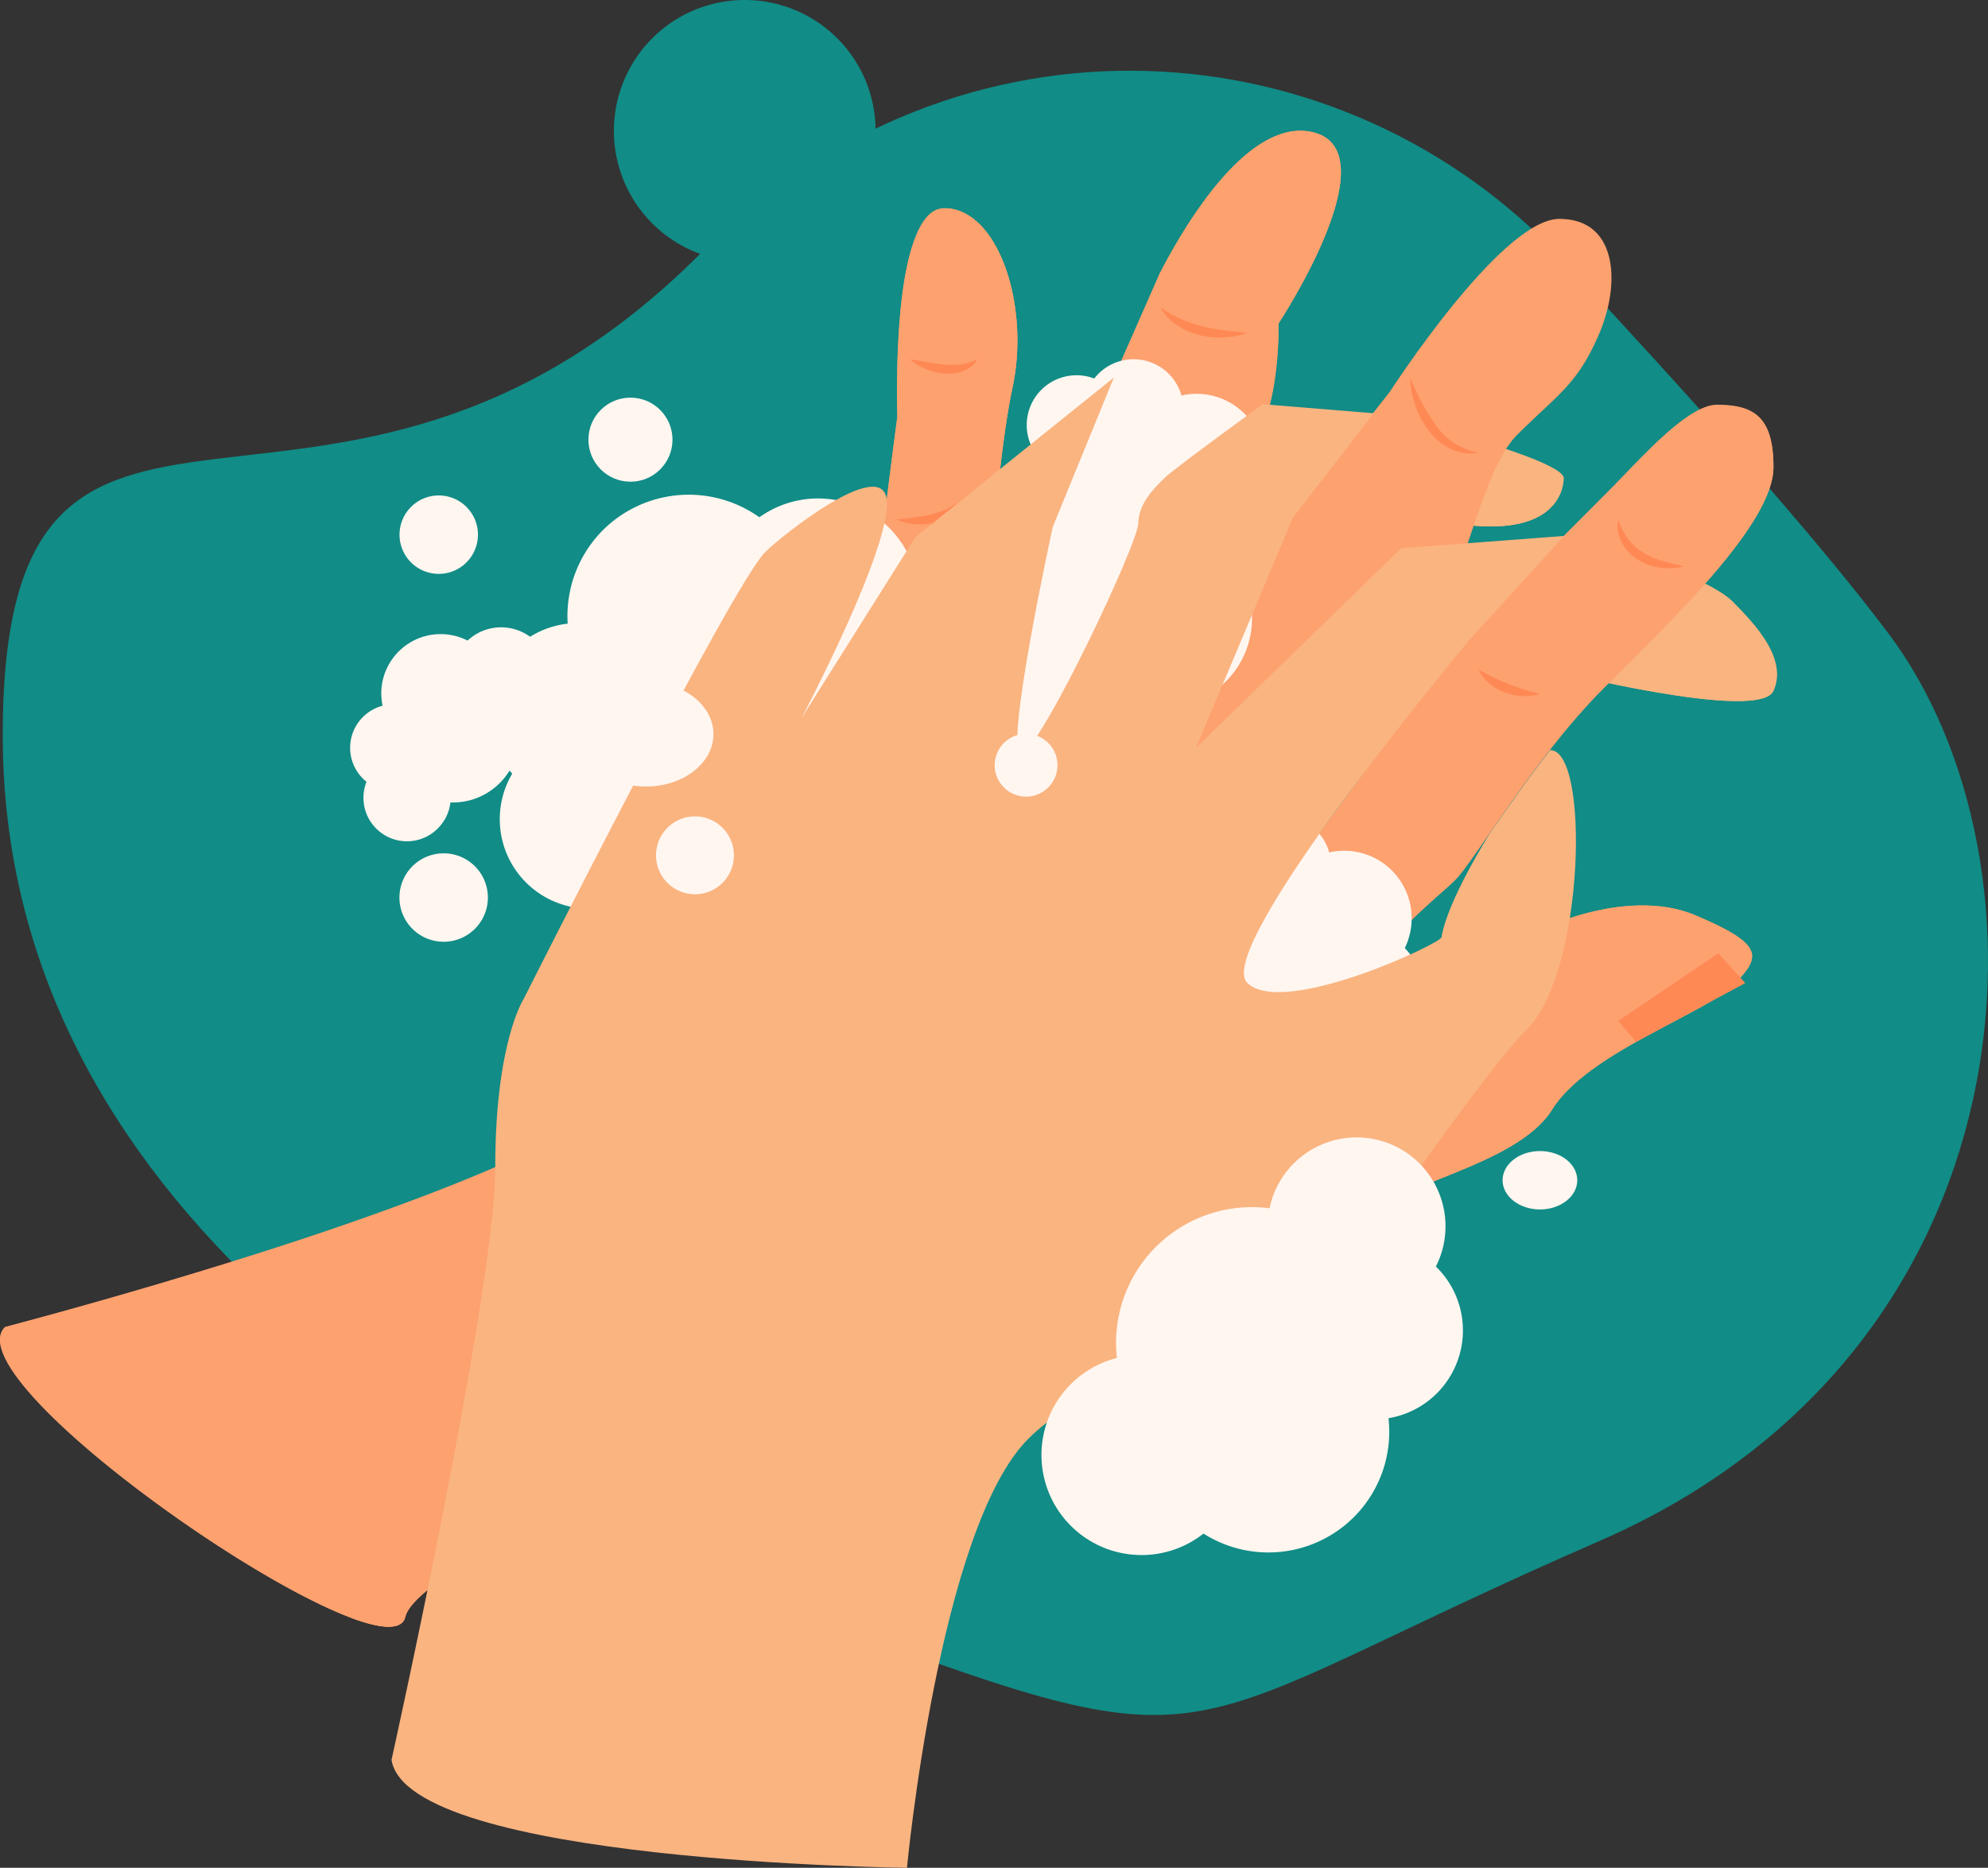 <svg xmlns="http://www.w3.org/2000/svg" viewBox="0 0 218.49 205.27"><rect x="0" y="0" width="218.49" height="205.27" fill="#333333" stroke="none"/><defs><style>.cls-1{isolation:isolate;}.cls-2{fill:#118c86;}.cls-3,.cls-4{fill:#fab480;}.cls-4,.cls-6{mix-blend-mode:multiply;}.cls-5,.cls-6{fill:#fda16f;}.cls-6{opacity:0.35;}.cls-7{fill:#ff8955;}.cls-8{fill:#fff6f0;}</style></defs><title>Asset 2</title><g class="cls-1"><g id="Layer_2" data-name="Layer 2"><g id="Layer_1-2" data-name="Layer 1"><path class="cls-2" d="M171.69,28.48C147.64,2.7,105.56-.68,77,27.85,36.3,68.58.3,29.81.3,80.81s48.23,81.92,91.73,98,35.54,11.54,83.77-9.46,50.57-74.76,31.72-99.77C199.41,58.78,185.23,43,171.69,28.48Z"/><path class="cls-3" d="M173.2,58.55c.65,0,14.53,4.87,17.15,7.5s6.11,6.37,4.56,9.87-24.31-2.25-24.31-2.25Z"/><path class="cls-3" d="M163.35,48.67s8.5,2.5,8.5,3.88-1,6.62-11.75,5S163.35,48.67,163.35,48.67Z"/><path class="cls-4" d="M173.2,58.55c.65,0,14.53,4.87,17.15,7.5s6.11,6.37,4.56,9.87-24.31-2.25-24.31-2.25Z"/><path class="cls-4" d="M163.35,48.67s8.5,2.5,8.5,3.88-1,6.62-11.75,5S163.35,48.67,163.35,48.67Z"/><path class="cls-5" d="M.56,145.86s50.21-13.05,64.84-23.33,14.83-31,22.15-38.36,8.7-15,8.7-17.79,2.37-20.56,2.37-20.56-.79-22.94,5.14-22.94,9.49,10.68,7.51,19.77-4.35,39.55-2,39.55S116,56.1,116,56.1L127.49,30s8.7-17.79,17-15.42-4,21-4,21,.19,10.08-3.17,13.44-9.88,29-9.88,31.13,15-24,15-24l10.28-13.05s12.26-19,18.59-19,6.72,7.12,4.35,12.65-4.55,6.63-9,11.08-6.23,19.27-11.56,24.61S143.9,93.17,143.9,93.17,156.35,76,158.43,73.89s6.52-8,6.52-8,9.13-9.18,12.12-12.16,8.35-9.2,11.61-9.2,6.23.6,6.23,6.82-11.13,16.76-18.69,24.32S162.14,94.5,159.91,96.73s-15.12,11.86-9.19,17.79,10.53-6.08,13.64-9.19,14.23-8,21.95-4.75,7.26,4.6,4.15,7.72-16,7.41-19.87,13.64-17.35,8.15-21.65,12.45S141.82,154,122.25,150.7s-75.92,19.58-77.7,27S-5.67,152.09.56,145.86Z"/><path class="cls-5" d="M190.46,108.29c-3.12,3.12-16,7.42-19.87,13.64s-17.35,8.16-21.65,12.46-7.11,19.57-26.7,16.31-75.92,19.57-77.7,27c-.36,1.48-2.58,1.35-5.86.13-13.11-4.85-43.11-27-38.13-32,0,0,18.21-4.73,35.89-10.74,11.68-4,23.14-8.5,29-12.59a28.2,28.2,0,0,0,4.23-3.64C80.15,108,81,90.71,87.55,84.17c7.31-7.31,8.7-15,8.7-17.79s2.37-20.57,2.37-20.57c.07-.3-1-23.37,5.56-22.91,5.68.48,9,10.88,7.09,19.75-2,9-4.35,39.54-2,39.54S116,56.1,116,56.1L127.48,30c.2-.17,8.77-18.37,17.46-15.27,7.39,2.92-4.41,20.8-4.41,20.8s.2,10.09-3.16,13.45c-3.2,3.2-9.28,26.68-9.85,30.68,0,.29,0,.45,0,.45,0,2.08,15-24,15-24l10.28-13.05s12.26-19,18.59-19,6.78,7,4.35,12.65-4.55,6.62-9,11.07-6.23,19.28-11.57,24.62c-4.06,4.07-8.47,14-10.34,18.47,0,0,0,0,0,0-.51,1.21-.83,2-.89,2.21l.56-.77h0c17.75-24.43,9.78-12.72,20.46-26.48l12.11-12.16c3-3,8.35-9.19,11.62-9.19,4.19,0,6.22,1.43,6.22,6.82,0,6.23-11.12,16.76-18.68,24.32S162.13,94.5,159.91,96.73c-2.74,2.73-15.06,11.92-9.19,17.79s10.52-6.08,13.64-9.19,14.23-8,21.94-4.75S193.57,105.18,190.46,108.29Z"/><path class="cls-6" d="M139.19,147.35c-3.65,2.89-8.88,4.69-17,3.35-19.57-3.26-75.92,19.57-77.7,27-.36,1.48-2.58,1.35-5.86.13-4.69-10.73-4.07-28-2.24-42.7,11.68-4,23.14-8.5,29-12.59a28.2,28.2,0,0,0,4.23-3.64Z"/><path class="cls-6" d="M111.27,42.65c-1.79,8.24-3.9,33.95-2.53,38.76-1.36,0-4.22-22-2.39-28.15s1.17-17.34,0-25.17a12.15,12.15,0,0,0-2.17-5.19C109.86,23.38,113.2,33.78,111.27,42.65Z"/><path class="cls-6" d="M140.53,35.53s.2,10.09-3.16,13.45c-3.2,3.2-9.28,26.68-9.85,30.68.23-3.09,1.6-21.17,1.6-23.91,0-3,5.56-18.16,8.47-23.16,2.32-4,5.95-13.92,7.35-17.86C152.33,17.65,140.53,35.53,140.53,35.53Z"/><path class="cls-6" d="M144.48,92.36h0v0Z"/><path class="cls-6" d="M144.49,92.35l.06-.08-.06.09S144.48,92.36,144.49,92.35Z"/><path class="cls-6" d="M175.73,36.72c-2.38,5.54-4.55,6.62-9,11.07s-6.23,19.28-11.57,24.62c-4.06,4.07-8.47,14-10.34,18.47,1.31-5.63,6-25.27,8.53-31,3-6.67,6.17-12.33,14.67-17.5,5.93-3.61,6.58-12.53,6.44-17.58C177.75,26.83,177.63,32.28,175.73,36.72Z"/><path class="cls-6" d="M194.9,51.35c0,6.23-11.12,16.76-18.68,24.32S162.13,94.5,159.91,96.73c-2,2-12.14,9.62-10.57,15.47a1.72,1.72,0,0,1-.32-.45c-3.5-6.66,9.33-17.33,14.93-28.21s5.23-8.12,10.9-11.79S186.05,57,191,52c2.48-2.48,2.48-4.78,1.86-6.47C194.11,46.41,194.9,48.12,194.9,51.35Z"/><path class="cls-7" d="M127.52,33.76c3.64,2.65,8.07,2.58,9.54,2.83C133.12,38,128.8,36.33,127.52,33.76Z"/><path class="cls-7" d="M155,41.51a25.63,25.63,0,0,0,2.78,5.19,7.38,7.38,0,0,0,4.72,3.06C158.05,50.51,155,45.46,155,41.51Z"/><path class="cls-7" d="M177.85,57.09c1.33,4.33,5.54,4.61,6,4.87a11.24,11.24,0,0,1,1.21.3C180.53,63.27,177.26,60.08,177.85,57.09Z"/><path class="cls-7" d="M162.52,73.59a25.48,25.48,0,0,0,6.73,2.67C166.46,77.15,163.25,75.53,162.52,73.59Z"/><path class="cls-7" d="M100,39.48c3,.43,5,1.17,7.4,0C106.13,41.86,102,41.33,100,39.48Z"/><path class="cls-7" d="M98.52,57.09c3.92-.41,5.4-.68,7.9-2.71C105.35,57.47,101.15,58.34,98.52,57.09Z"/><polygon class="cls-7" points="179.81 114.5 177.85 112.2 188.85 104.76 191.81 108.04 179.81 114.5"/><path class="cls-8" d="M66.46,58.07a13.38,13.38,0,0,1,17-1.22A11.07,11.07,0,1,1,92,76.72,15,15,0,0,1,74.3,92.39a9.83,9.83,0,1,1-18-7.37,9.83,9.83,0,0,1,6.09-16.48A13.37,13.37,0,0,1,66.46,58.07Z"/><path class="cls-8" d="M136,44.79a7.43,7.43,0,0,1,2.18,9.2A6.16,6.16,0,1,1,128,60.47a8.35,8.35,0,0,1-10.17-8.31,5.47,5.47,0,1,1,2.43-10.56,5.47,5.47,0,0,1,9.59,1.87A7.41,7.41,0,0,1,136,44.79Z"/><path class="cls-8" d="M152.21,95a7.44,7.44,0,0,1,2.18,9.2,6.16,6.16,0,1,1-10.14,6.48,8.35,8.35,0,0,1-10.18-8.31,5.47,5.47,0,1,1,2.43-10.56,5.47,5.47,0,0,1,9.59,1.87A7.43,7.43,0,0,1,152.21,95Z"/><path class="cls-8" d="M125.86,88.17a13.28,13.28,0,0,1-16.78,2.07A11,11,0,1,1,99.56,71a14.94,14.94,0,0,1,16.78-16.46,9.77,9.77,0,1,1,18.28,6.4,9.77,9.77,0,0,1-5.21,16.67A13.25,13.25,0,0,1,125.86,88.17Z"/><path class="cls-8" d="M43.3,72.18a6.52,6.52,0,0,1,8.09-1.78,5.39,5.39,0,1,1,5.52,9,7.3,7.3,0,0,1-7.41,8.79,4.68,4.68,0,0,1-1,2.42,4.78,4.78,0,0,1-8.22-4.69,4.78,4.78,0,0,1,1.77-8.36A6.49,6.49,0,0,1,43.3,72.18Z"/><path class="cls-8" d="M52.53,58.76a4.31,4.31,0,1,1-4.31-4.31A4.31,4.31,0,0,1,52.53,58.76Z"/><circle class="cls-8" cx="69.29" cy="48.32" r="4.62"/><path class="cls-8" d="M140,83.54a2.9,2.9,0,1,1-2.89-2.89A2.9,2.9,0,0,1,140,83.54Z"/><path class="cls-8" d="M84.91,21.19A3.25,3.25,0,1,1,81.66,18,3.25,3.25,0,0,1,84.91,21.19Z"/><path class="cls-8" d="M142.21,110.58a3.19,3.19,0,1,1-3.19-3.19A3.19,3.19,0,0,1,142.21,110.58Z"/><path class="cls-8" d="M131.83,97a2.75,2.75,0,1,1-2.7-3.25A3,3,0,0,1,131.83,97Z"/><path class="cls-8" d="M53.62,98.63a4.86,4.86,0,1,1-4.85-4.85A4.86,4.86,0,0,1,53.62,98.63Z"/><path class="cls-3" d="M167.85,113.09c-6.32,6.32-22.79,31.79-27.83,36.83s-17.18-1.59-27,8.2-13.34,47.15-13.34,47.15-54.87-.59-56.65-11.86c0,0,11.4-51.35,11.4-65.12s3.13-18.52,3.13-18.52S80.4,64.38,84.1,60.67c1.78-1.78,12.8-10.55,13.35-5.77.6,5.18-9.35,24-9.35,24l12.5-19.86,21.82-17.55L115.7,57.92s-5.62,25.72-3.35,24.83,12.76-23.1,12.76-25.27,1.88-4,3-5.06,10.67-8,10.67-8l12.19,1-8.86,11.45L131.44,82.19,154,60.25,171.9,58.9,161.54,70.27S133.22,104.14,137.07,108s21.24-4.27,21.36-5c.63-4,5.27-11.35,5.27-11.35,1.83-2.64,4.11-5.94,6.67-9.21C174.74,82.39,174.17,106.76,167.85,113.09Z"/><path class="cls-5" d="M38.5,177.76c3.33,1.25,5.61,1.43,6,0Z"/><path class="cls-2" d="M96.23,14.38A14.38,14.38,0,1,1,81.85,0,14.37,14.37,0,0,1,96.23,14.38Z"/><path class="cls-8" d="M149.05,166.47a13.3,13.3,0,0,1-16.78,2.07,11,11,0,1,1-9.52-19.3,14.93,14.93,0,0,1,16.78-16.45,9.77,9.77,0,1,1,18.28,6.4,9.78,9.78,0,0,1-5.21,16.67A13.25,13.25,0,0,1,149.05,166.47Z"/><path class="cls-8" d="M173.35,129.71c0,1.77-1.84,3.21-4.1,3.21s-4.11-1.44-4.11-3.21,1.84-3.21,4.11-3.21S173.35,127.93,173.35,129.71Z"/><path class="cls-8" d="M116.22,84.1a3.45,3.45,0,1,1-3.45-3.45A3.44,3.44,0,0,1,116.22,84.1Z"/><path class="cls-8" d="M80.66,94a4.28,4.28,0,1,1-4.28-4.28A4.28,4.28,0,0,1,80.66,94Z"/><path class="cls-8" d="M78.41,80.68c0,3.18-3.31,5.76-7.4,5.76s-7.41-2.58-7.41-5.76,3.32-5.76,7.41-5.76S78.41,77.5,78.41,80.68Z"/></g></g></g></svg>